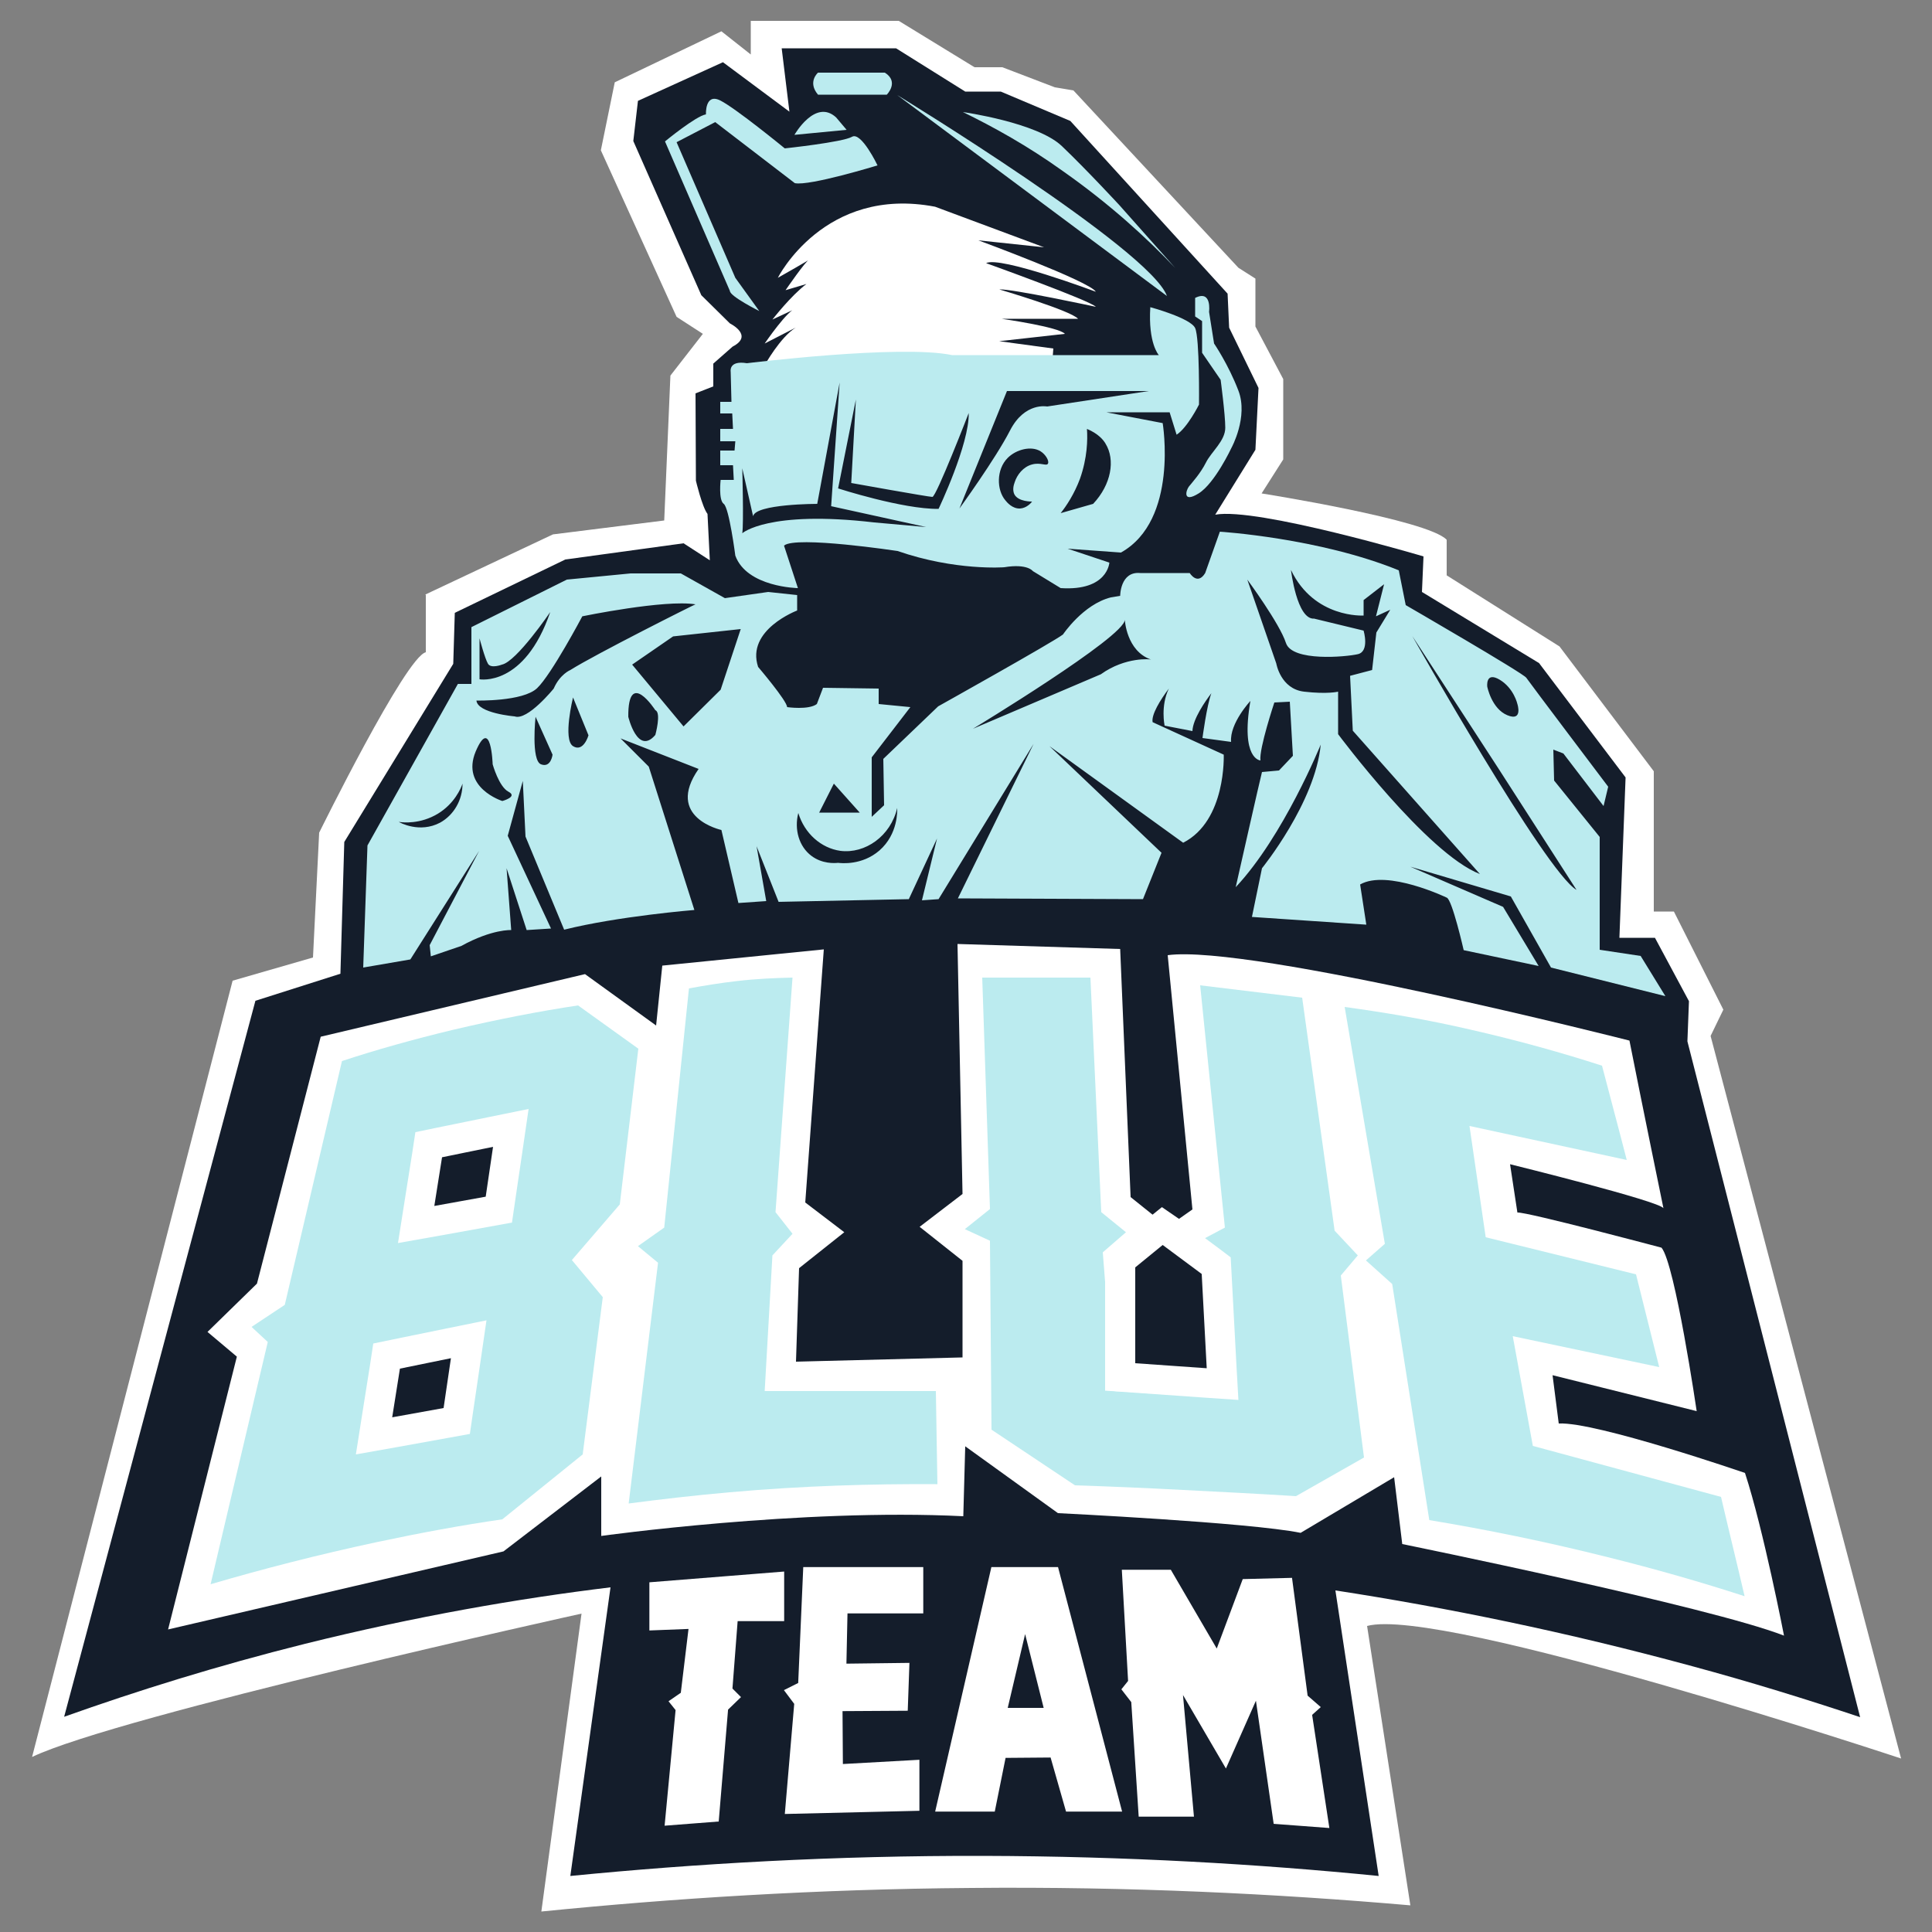 <svg width="128" height="128" viewBox="0 0 512 512" fill="none" xmlns="http://www.w3.org/2000/svg">
<rect x="0" y="0" width="512" height="512" fill="#808080" stroke="none"/>
<path d="M112.64 157.594L146.534 141.619L176.026 137.933L177.664 99.533L186.266 88.474L179.302 83.968L159.232 39.834L162.918 21.811L191.181 8.295L198.963 14.439V5.53H238.182L258.253 17.818H265.626L279.552 23.143L284.467 23.962L328.192 70.963L332.698 73.831V86.528L340.07 100.455V121.754L334.336 130.765C334.336 130.765 378.47 137.728 383.386 143.053V152.474L413.286 171.315L438.272 204.391V241.562H443.597L456.704 267.571L453.325 274.535L503.808 466.023C503.808 466.023 381.952 425.575 362.291 430.899L373.76 504.935C338.33 501.863 299.315 499.917 257.331 500.327C216.269 500.634 178.176 503.091 143.462 506.573L154.112 427.623C154.112 427.623 31.437 454.656 8.499 465.613L61.645 259.891L82.944 253.747L84.582 220.672C84.582 220.672 107.52 174.08 112.845 172.851V157.594H112.64Z" fill="white"/>
<path d="M67.686 265.216L16.998 454.963C36.25 448.103 57.549 441.447 80.896 435.61C110.183 428.339 137.319 423.629 161.792 420.659L151.143 497.152C184.32 493.875 221.082 491.725 260.711 491.827C298.496 491.93 333.517 493.978 365.363 497.152L353.895 421.479C383.181 425.984 414.925 432.435 448.41 441.549C463.975 445.747 478.823 450.355 492.954 455.066L447.181 275.968L447.591 265.319L438.579 248.525H429.159L430.797 206.029L407.859 175.719L376.832 156.877L377.242 147.456C377.242 147.456 333.107 134.349 322.048 136.397L332.698 119.194L333.517 102.81L325.735 86.835L325.325 77.824L283.648 32.051L265.216 24.269H255.795L237.466 12.8H207.155L209.203 29.594L191.591 16.487L169.063 26.727L167.834 37.376L185.856 78.234L193.434 85.709C193.434 85.709 199.885 88.883 194.151 91.853L189.031 96.359V102.4L184.32 104.243L184.423 127.386C184.423 127.386 186.061 134.349 187.495 136.192L188.109 148.48L181.146 143.975L149.811 148.275L120.525 162.407L120.115 175.923L91.239 223.13L90.215 258.048L67.686 265.216Z" fill="#141D2B"/>
<path d="M62.771 359.527L44.544 431.821L133.427 411.136L159.334 391.271V407.04C159.334 407.04 212.173 399.668 255.283 401.818L255.795 383.284L280.371 400.999C280.371 400.999 331.059 403.456 344.678 406.221L369.459 391.476L371.61 409.191C371.61 409.191 453.12 425.78 472.781 433.46C472.781 433.46 467.354 405.402 462.438 390.349C462.438 390.349 422.912 376.73 413.082 377.242L411.443 364.442L449.638 373.965C449.638 373.965 443.904 334.951 440.32 330.65C440.32 330.65 404.582 321.127 402.125 321.332L400.179 308.532C400.179 308.532 440.013 318.362 440.832 320.205C440.832 320.205 435.098 292.352 431.821 275.764C431.821 275.764 331.264 250.164 309.453 253.133L316.006 320.512L309.453 325.12L299.622 317.236L296.858 251.495L253.747 250.164L255.078 316.416L243.712 325.12L255.078 334.132V359.732L210.944 360.858L211.763 336.077L223.744 326.554L213.402 318.669L218.317 251.597L175.514 255.898L173.875 271.77L155.034 258.151L84.992 274.74L68.096 340.173L54.989 352.973L62.771 359.527Z" fill="white"/>
<path d="M90.624 281.191C99.635 278.221 109.466 275.457 120.115 272.897C131.891 270.132 142.951 267.981 153.191 266.445C158.515 270.234 163.84 274.125 169.165 277.914L164.25 319.181L151.552 333.927L159.744 343.757L154.419 385.434L133.12 402.637C122.471 404.173 111.411 406.221 99.84 408.679C84.07 412.058 69.427 415.847 55.808 419.841C60.826 398.439 65.946 377.037 70.963 355.636C69.53 354.304 68.096 352.973 66.662 351.642C69.632 349.696 72.499 347.751 75.469 345.805L90.624 281.191Z" fill="#BBEBEF"/>
<path d="M169.063 330.24L176.026 325.325L182.579 261.939C186.471 261.223 190.771 260.506 195.277 259.994C200.499 259.379 205.415 259.175 210.023 259.072C208.487 279.757 207.053 300.544 205.517 321.229L210.023 326.963L204.698 332.698L202.65 368.64H248.013C248.115 376.832 248.32 385.127 248.423 393.319C231.322 393.216 212.89 393.728 193.331 395.469C184.115 396.288 175.207 397.312 166.605 398.439C169.165 377.139 171.827 355.943 174.387 334.643L169.063 330.24Z" fill="#BBEBEF"/>
<path d="M260.301 259.072H288.973L291.84 321.229L298.394 326.554L292.25 331.879L295.117 368.64L327.885 370.688L325.427 333.517L318.054 328.807L324.608 325.325L318.054 261.12L345.088 264.397L353.69 326.144L359.834 332.698L355.328 338.023L361.472 386.253L343.45 396.493C333.619 395.879 323.686 395.367 313.549 394.855C303.923 394.343 294.4 393.933 284.877 393.626C277.504 388.711 270.131 383.795 262.758 378.88L262.349 328.807L255.693 325.735L262.349 320.41L260.301 259.072Z" fill="#BBEBEF"/>
<path d="M356.352 266.854C366.797 268.288 377.958 270.131 389.837 272.896C402.432 275.763 414.106 279.04 424.55 282.419C426.701 290.714 428.954 299.008 431.104 307.405L389.427 298.394L393.728 327.885L433.562 337.715L439.706 362.291L400.896 354.099L406.221 383.181L456.09 396.698C458.138 405.504 460.288 414.208 462.336 423.015C450.97 419.328 438.886 415.847 426.086 412.672C409.395 408.474 393.626 405.299 378.778 402.842C375.501 381.952 372.224 361.165 368.947 340.275L361.984 334.029L367.002 329.626L356.352 266.854Z" fill="#BBEBEF"/>
<path d="M102.502 359.322L124.211 354.918L121.139 376.525L99.123 380.518L102.502 359.322Z" fill="#141D2B"/>
<path d="M119.501 359.936L117.555 373.146L103.936 375.603L105.984 362.701L119.501 359.936ZM128.922 349.901L117.863 352.154L104.346 354.918L98.918 356.045L98.099 361.472L96.051 374.374L94.311 385.434L105.267 383.488L118.887 381.03L124.519 380.006L125.338 374.374L127.283 361.165L128.922 349.901Z" fill="white"/>
<path d="M113.664 303.309L135.373 298.906L132.301 320.512L110.285 324.506L113.664 303.309Z" fill="#141D2B"/>
<path d="M130.663 303.923L128.717 317.133L115.098 319.591L117.146 306.688L130.663 303.923ZM140.083 293.888L129.024 296.141L115.507 298.906L110.08 300.032L109.261 305.459L107.213 318.362L105.472 329.421L116.429 327.475L130.048 325.018L135.68 323.994L136.499 318.362L138.445 305.152L140.083 293.888Z" fill="white"/>
<path d="M296.96 364.852V333.927L308.019 324.916L322.355 335.463L324.096 366.797L296.96 364.852Z" fill="#141D2B"/>
<path d="M308.122 329.933L318.464 337.613L319.795 362.599L300.851 361.268V335.872L308.122 329.933ZM307.917 319.898L303.104 323.789L295.834 329.626L292.864 331.981V335.77V361.165V368.538L300.237 369.05L319.181 370.381L328.192 370.996L327.68 361.984L326.349 336.999L326.144 333.21L323.174 330.957L312.832 323.277L307.917 319.898Z" fill="white"/>
<path d="M172.646 419.84L207.258 417.076V429.056H194.97L193.536 447.693L195.584 449.741L192.41 452.813L189.952 482.202L176.742 483.226L179.61 453.018L177.971 450.97L180.941 448.922L183.091 431.104L172.646 431.514V419.84Z" fill="white" stroke="white" stroke-width="1.109" stroke-miterlimit="10"/>
<path d="M213.402 415.847L212.07 446.362L208.589 448.103L211.046 451.379L208.589 480.154L243.098 479.335V466.944L222.822 468.071L222.72 452.915L240.026 452.813L240.435 441.242L223.744 441.447L224.051 427.008H244.122V415.847H213.402Z" fill="white" stroke="white" stroke-width="1.109" stroke-miterlimit="10"/>
<path d="M263.168 415.847L248.525 479.539H263.168L266.035 465.306L278.835 465.203L282.931 479.539H296.653L279.962 415.847H263.168Z" fill="white" stroke="white" stroke-width="1.109" stroke-miterlimit="10"/>
<path d="M297.882 416.563L299.52 445.645L297.882 447.693L300.339 450.867L302.285 480.871H315.802L312.73 446.771L324.813 467.456L333.107 448.717L338.022 482.816L351.642 483.84L347.136 454.247L349.184 452.403L346.01 449.639L341.914 418.714L329.728 419.021L322.56 438.17L309.965 416.563H297.882Z" fill="white" stroke="white" stroke-width="1.109" stroke-miterlimit="10"/>
<path d="M271.667 433.05L267.059 452.608H276.583L271.667 433.05Z" fill="#141D2B"/>
<path d="M189.542 205.927C186.573 207.155 184.73 208.896 184.627 210.944C184.525 213.299 187.085 215.655 189.542 216.474C191.488 217.088 192.717 216.679 199.782 214.528C207.565 212.173 208.589 211.968 209.613 210.535C211.558 207.872 211.763 203.469 209.715 201.626C208.794 200.807 207.667 200.602 206.336 200.499C202.957 200.192 200.192 201.421 198.554 202.24C195.482 203.571 192.512 204.8 189.542 205.927Z" fill="#141D2B"/>
<path d="M251.494 199.578C251.494 199.578 241.05 196.71 239.206 204.083C237.363 211.456 249.037 214.118 250.061 214.323C251.085 214.528 260.096 217.395 263.168 212.275C266.24 207.155 267.469 201.933 258.867 200.602C250.266 199.27 251.494 199.578 251.494 199.578Z" fill="#141D2B"/>
<path d="M206.131 73.626C206.131 73.626 218.419 49.152 247.808 54.784L276.685 65.536L259.277 63.693C259.277 63.693 288.768 74.547 290.406 77.312C290.406 77.312 265.011 67.789 261.325 69.734C261.325 69.734 288.973 79.667 290.406 81.306C290.406 81.306 268.083 76.493 264.806 76.698C264.806 76.698 283.648 82.227 285.696 84.48H265.421C265.421 84.48 280.576 86.63 282.214 88.474L264.806 90.419L279.142 92.365L278.938 95.13C278.938 95.13 211.866 93.184 202.65 96.768C202.65 96.768 206.746 89.395 210.842 86.835L202.65 91.034C202.65 91.034 208.998 81.715 211.046 81.715L204.698 84.685C204.698 84.685 209.613 78.336 213.709 75.264L208.179 76.903C208.179 76.903 213.504 69.12 214.528 68.71C215.552 68.301 206.131 73.626 206.131 73.626Z" fill="white"/>
<path d="M411.034 256.41L441.344 263.988L434.791 253.338L423.936 251.7V221.799L411.853 206.848L411.648 198.656L414.311 199.68L424.96 213.607L426.189 208.487C426.189 208.487 405.299 180.839 404.48 179.61C403.661 178.381 372.531 160.359 372.531 160.359L370.688 151.143C349.594 142.541 323.277 140.903 323.277 140.903L319.386 151.86C317.338 155.239 315.29 151.86 315.29 151.86H302.183C296.858 151.348 296.858 157.901 296.858 157.901L294.4 158.311C287.027 160.154 281.703 168.141 281.703 168.141C279.04 170.189 248.627 187.188 248.627 187.188L234.087 201.114L234.291 213.402L231.015 216.474V200.704L241.255 187.392L232.858 186.573V182.477L218.112 182.272L216.474 186.573C214.323 188.212 208.589 187.392 208.589 187.392C208.589 185.754 200.909 176.743 200.909 176.743C197.632 166.912 211.251 161.792 211.251 161.792V157.696L203.571 156.877L192.103 158.516L180.429 151.962H167.117L150.221 153.6L124.928 166.196V181.248H121.344L97.382 224.052L96.256 256.41L108.749 254.26L126.976 225.485L113.869 250.471L114.176 253.44L122.266 250.676C130.458 246.17 135.475 246.477 135.475 246.477L134.247 230.093L139.571 246.477L146.023 246.068L134.554 221.492L138.547 206.951L139.264 221.696L149.504 246.375C163.84 242.791 184.013 241.152 184.013 241.152L171.93 203.162L164.455 195.687L185.139 203.776C176.128 216.679 191.181 219.956 191.181 219.956L195.687 239.309L203.059 238.797L200.499 224.256L206.336 239.002L240.845 238.285L248.32 222.208L244.327 238.592L248.73 238.285L273.92 197.12L253.85 238.08L302.899 238.285L307.815 225.997L278.119 197.735L313.549 223.335C325.018 217.498 324.301 199.988 324.301 199.988L305.459 191.386C305.05 189.44 307.507 185.447 309.76 182.477C307.507 187.085 308.634 192.308 308.634 192.308L316.007 193.741C316.109 190.567 319.386 185.856 321.024 183.706C319.795 186.983 318.669 195.584 318.669 195.584L326.247 196.608C325.837 191.693 331.367 185.754 331.367 185.754C328.704 201.319 334.029 201.524 334.029 201.524C333.619 198.452 337.715 186.164 337.715 186.164L341.811 185.959L342.631 200.295L338.944 204.186L334.439 204.596C334.029 206.029 327.475 235.111 327.475 235.111C340.173 221.594 350.003 197.325 350.003 197.325C348.57 212.685 334.439 230.093 334.439 230.093L331.776 242.996L362.087 245.044L360.448 234.394C367.616 230.298 383.386 237.876 383.386 237.876C384.819 238.285 387.891 251.802 387.891 251.802L407.757 256L398.336 240.333L373.76 229.684L400.384 237.568L411.034 256.41ZM116.634 218.01C111.207 220.877 105.984 218.01 105.677 217.805C106.906 218.01 111.411 218.42 116.019 215.655C120.423 212.992 122.163 208.896 122.573 207.668C122.573 211.968 120.32 215.962 116.634 218.01ZM127.079 169.165C127.079 169.165 128.512 174.592 129.331 175.924C130.151 177.255 133.018 176.128 133.018 176.128C136.909 175.309 145.818 162.202 145.818 162.202C138.957 182.17 127.079 180.02 127.079 180.02V169.165ZM133.12 212.276C133.12 212.276 122.061 208.794 126.055 199.168C130.151 189.543 130.56 202.548 130.56 202.548C130.56 202.548 132.199 208.487 134.759 209.818C137.319 211.149 133.12 212.276 133.12 212.276ZM143.36 202.548C140.698 201.524 141.927 189.952 141.927 189.952L146.432 199.988C146.432 199.988 146.023 203.572 143.36 202.548ZM151.859 197.735C149.095 195.994 151.859 184.832 151.859 184.832L155.955 194.868C155.955 194.868 154.624 199.476 151.859 197.735ZM151.143 177.562C151.143 177.562 148.378 178.688 146.739 182.477C146.739 182.477 139.776 191.079 136.397 189.85C136.397 189.85 126.567 189.031 126.259 185.652C126.259 185.652 138.547 185.959 142.336 182.375C146.125 178.791 154.317 163.328 154.317 163.328C154.317 163.328 176.128 158.823 184.32 160.154C184.32 160.052 157.799 173.364 151.143 177.562ZM173.671 194.765C168.96 200.295 166.503 189.952 166.503 189.952C166.4 176.948 173.671 188.212 173.671 188.212C175.309 188.826 173.671 194.765 173.671 194.765ZM190.976 182.784L181.146 192.512L167.527 176.128L178.381 168.653L196.301 166.708L190.976 182.784ZM220.979 207.668L227.84 215.348H217.088L220.979 207.668ZM233.063 225.383C228.455 229.376 222.925 228.762 222.106 228.66C221.184 228.762 217.907 228.967 215.04 226.816C211.763 224.359 210.432 219.853 211.559 215.45C213.197 220.877 217.6 224.768 222.72 225.485C229.274 226.304 236.032 221.594 237.773 214.119C237.773 214.733 238.08 220.98 233.063 225.383ZM291.738 178.688L257.843 193.127C257.843 193.127 298.087 168.756 298.087 164.25C298.087 164.25 298.496 172.544 305.05 174.797C305.05 174.695 298.291 173.978 291.738 178.688ZM397.415 180.122C401.203 182.375 402.125 186.573 402.125 186.573C402.125 186.573 403.661 191.284 399.463 189.543C395.264 187.802 394.138 181.965 394.138 181.965C394.138 181.965 393.626 177.869 397.415 180.122ZM397.107 203.674L417.792 235.828C409.6 231.117 374.272 168.551 374.272 168.551L397.107 203.674ZM354.611 194.56V183.296C354.611 183.296 351.847 184.013 345.6 183.296C339.354 182.58 338.227 175.821 338.227 175.821L330.547 153.6C330.547 153.6 339.149 165.274 340.787 170.394C342.426 175.412 356.762 174.08 359.834 173.364C363.008 172.647 361.37 167.117 361.37 167.117L348.263 163.943C343.655 164.25 342.119 151.04 342.119 151.04C348.263 163.943 361.37 163.124 361.37 163.124V159.028L366.797 154.829L364.647 163.328L368.435 161.588L364.749 167.629L363.623 177.562L357.786 179.098L358.503 193.639L392.192 231.629C378.163 226.202 354.611 194.56 354.611 194.56Z" fill="#BBEBEF"/>
<path d="M316.723 78.951V83.866L318.566 85.094V93.491L323.482 100.659C323.482 100.659 324.71 109.875 324.71 113.357C324.71 116.839 321.024 119.706 319.59 122.573C318.157 125.44 315.904 127.898 315.085 128.922C314.266 129.946 313.344 133.427 317.645 130.765C321.946 128.103 326.349 118.682 326.349 118.682C326.349 118.682 330.854 110.49 328.192 103.527C325.53 96.563 321.741 91.034 321.741 91.034L320.41 82.637C320.41 82.637 321.229 76.698 316.723 78.951Z" fill="#BBEBEF"/>
<path d="M201.216 82.432C201.216 82.432 193.434 78.541 193.434 77.107L176.23 37.478C176.23 37.478 184.422 30.72 187.085 30.311C187.085 30.311 186.778 24.576 190.874 26.624C194.97 28.672 207.974 39.322 207.974 39.322C207.974 39.322 223.334 37.683 225.792 36.25C228.25 34.816 232.55 43.827 232.55 43.827C232.55 43.827 214.528 49.357 210.637 48.538L189.542 32.358L179.302 37.683L194.867 73.626L201.216 82.432Z" fill="#BBEBEF"/>
<path d="M210.534 35.738C210.534 35.738 216.064 26.01 221.594 31.13L224.358 34.407L210.534 35.738Z" fill="#BBEBEF"/>
<path d="M216.781 19.252C216.781 19.252 213.914 21.709 216.781 25.088H235.008C235.008 25.088 238.387 21.709 234.496 19.252H216.781Z" fill="#BBEBEF"/>
<path d="M255.181 29.696C255.181 29.696 274.842 32.461 281.395 38.708C287.949 44.954 296.653 54.375 296.653 54.375L311.399 70.963C303.923 63.079 294.093 54.068 281.703 45.364C272.282 38.605 263.168 33.587 255.181 29.696Z" fill="#BBEBEF"/>
<path d="M237.773 25.19C237.773 25.19 304.845 66.15 309.248 78.438L237.773 25.19Z" fill="#BBEBEF"/>
<path d="M316.723 86.938C315.494 84.275 304.845 81.408 304.845 81.408C304.23 91.034 307.098 94.106 307.098 94.106H252.314C238.592 91.239 197.939 96.256 197.939 96.256C193.024 95.437 193.638 98.509 193.638 98.509L193.843 106.496H190.874V109.568H194.048L194.253 113.664H190.874V116.941H194.867L194.662 119.399H190.874V123.29H194.253L194.458 127.181H190.976C190.976 127.181 190.362 132.506 191.795 133.53C193.229 134.554 194.867 147.251 194.867 147.251C197.939 155.648 211.456 155.853 211.456 155.853L207.77 144.589C210.842 141.927 237.875 146.023 237.875 146.023C253.235 151.347 266.138 150.323 266.138 150.323C272.282 149.299 273.715 151.347 273.715 151.347L281.088 155.853C293.581 156.672 293.99 149.095 293.99 149.095L282.931 145.408L297.062 146.432C312.422 137.831 308.122 112.128 308.122 112.128L293.171 109.261H309.965L311.808 115.2C314.675 113.357 317.747 107.213 317.747 107.213C317.747 107.213 317.952 89.6 316.723 86.938ZM231.629 138.445C203.571 135.168 196.71 141.312 196.71 141.312C197.12 138.855 196.71 124.109 196.71 124.109L199.578 136.807C200.192 133.53 216.576 133.53 216.576 133.53L222.515 101.376L220.262 134.144L245.453 139.674L231.629 138.445ZM222.106 129.434L226.816 105.882L225.587 128C225.587 128 246.067 131.687 247.091 131.687C248.115 131.687 256.717 109.466 256.717 109.466C256.922 117.658 248.73 134.861 248.73 134.861C239.206 134.963 222.106 129.434 222.106 129.434ZM277.709 122.88C277.299 123.597 275.763 122.471 273.51 123.085C271.155 123.699 269.517 125.85 268.902 127.795C268.595 128.615 268.288 129.843 268.8 130.97C269.824 133.018 273.51 132.915 273.51 132.915C273.306 133.223 272.077 134.656 270.336 134.759C268.288 134.861 266.854 133.12 266.445 132.608C264.09 129.843 263.987 124.416 267.059 121.344C269.312 119.091 273.306 118.067 275.763 119.603C277.094 120.423 278.118 122.163 277.709 122.88ZM289.69 133.53L281.088 135.987C282.624 134.042 284.672 130.97 286.208 126.874C288.154 121.344 288.256 116.531 288.051 113.664C291.021 114.893 292.454 116.634 292.966 117.555C295.629 121.856 294.502 128.41 289.69 133.53ZM277.504 107.725C277.504 107.725 271.565 106.496 267.674 114.074C263.782 121.651 254.259 134.759 254.259 134.759L266.854 103.629H304.435L277.504 107.725Z" fill="#BBEBEF"/>
</svg>
